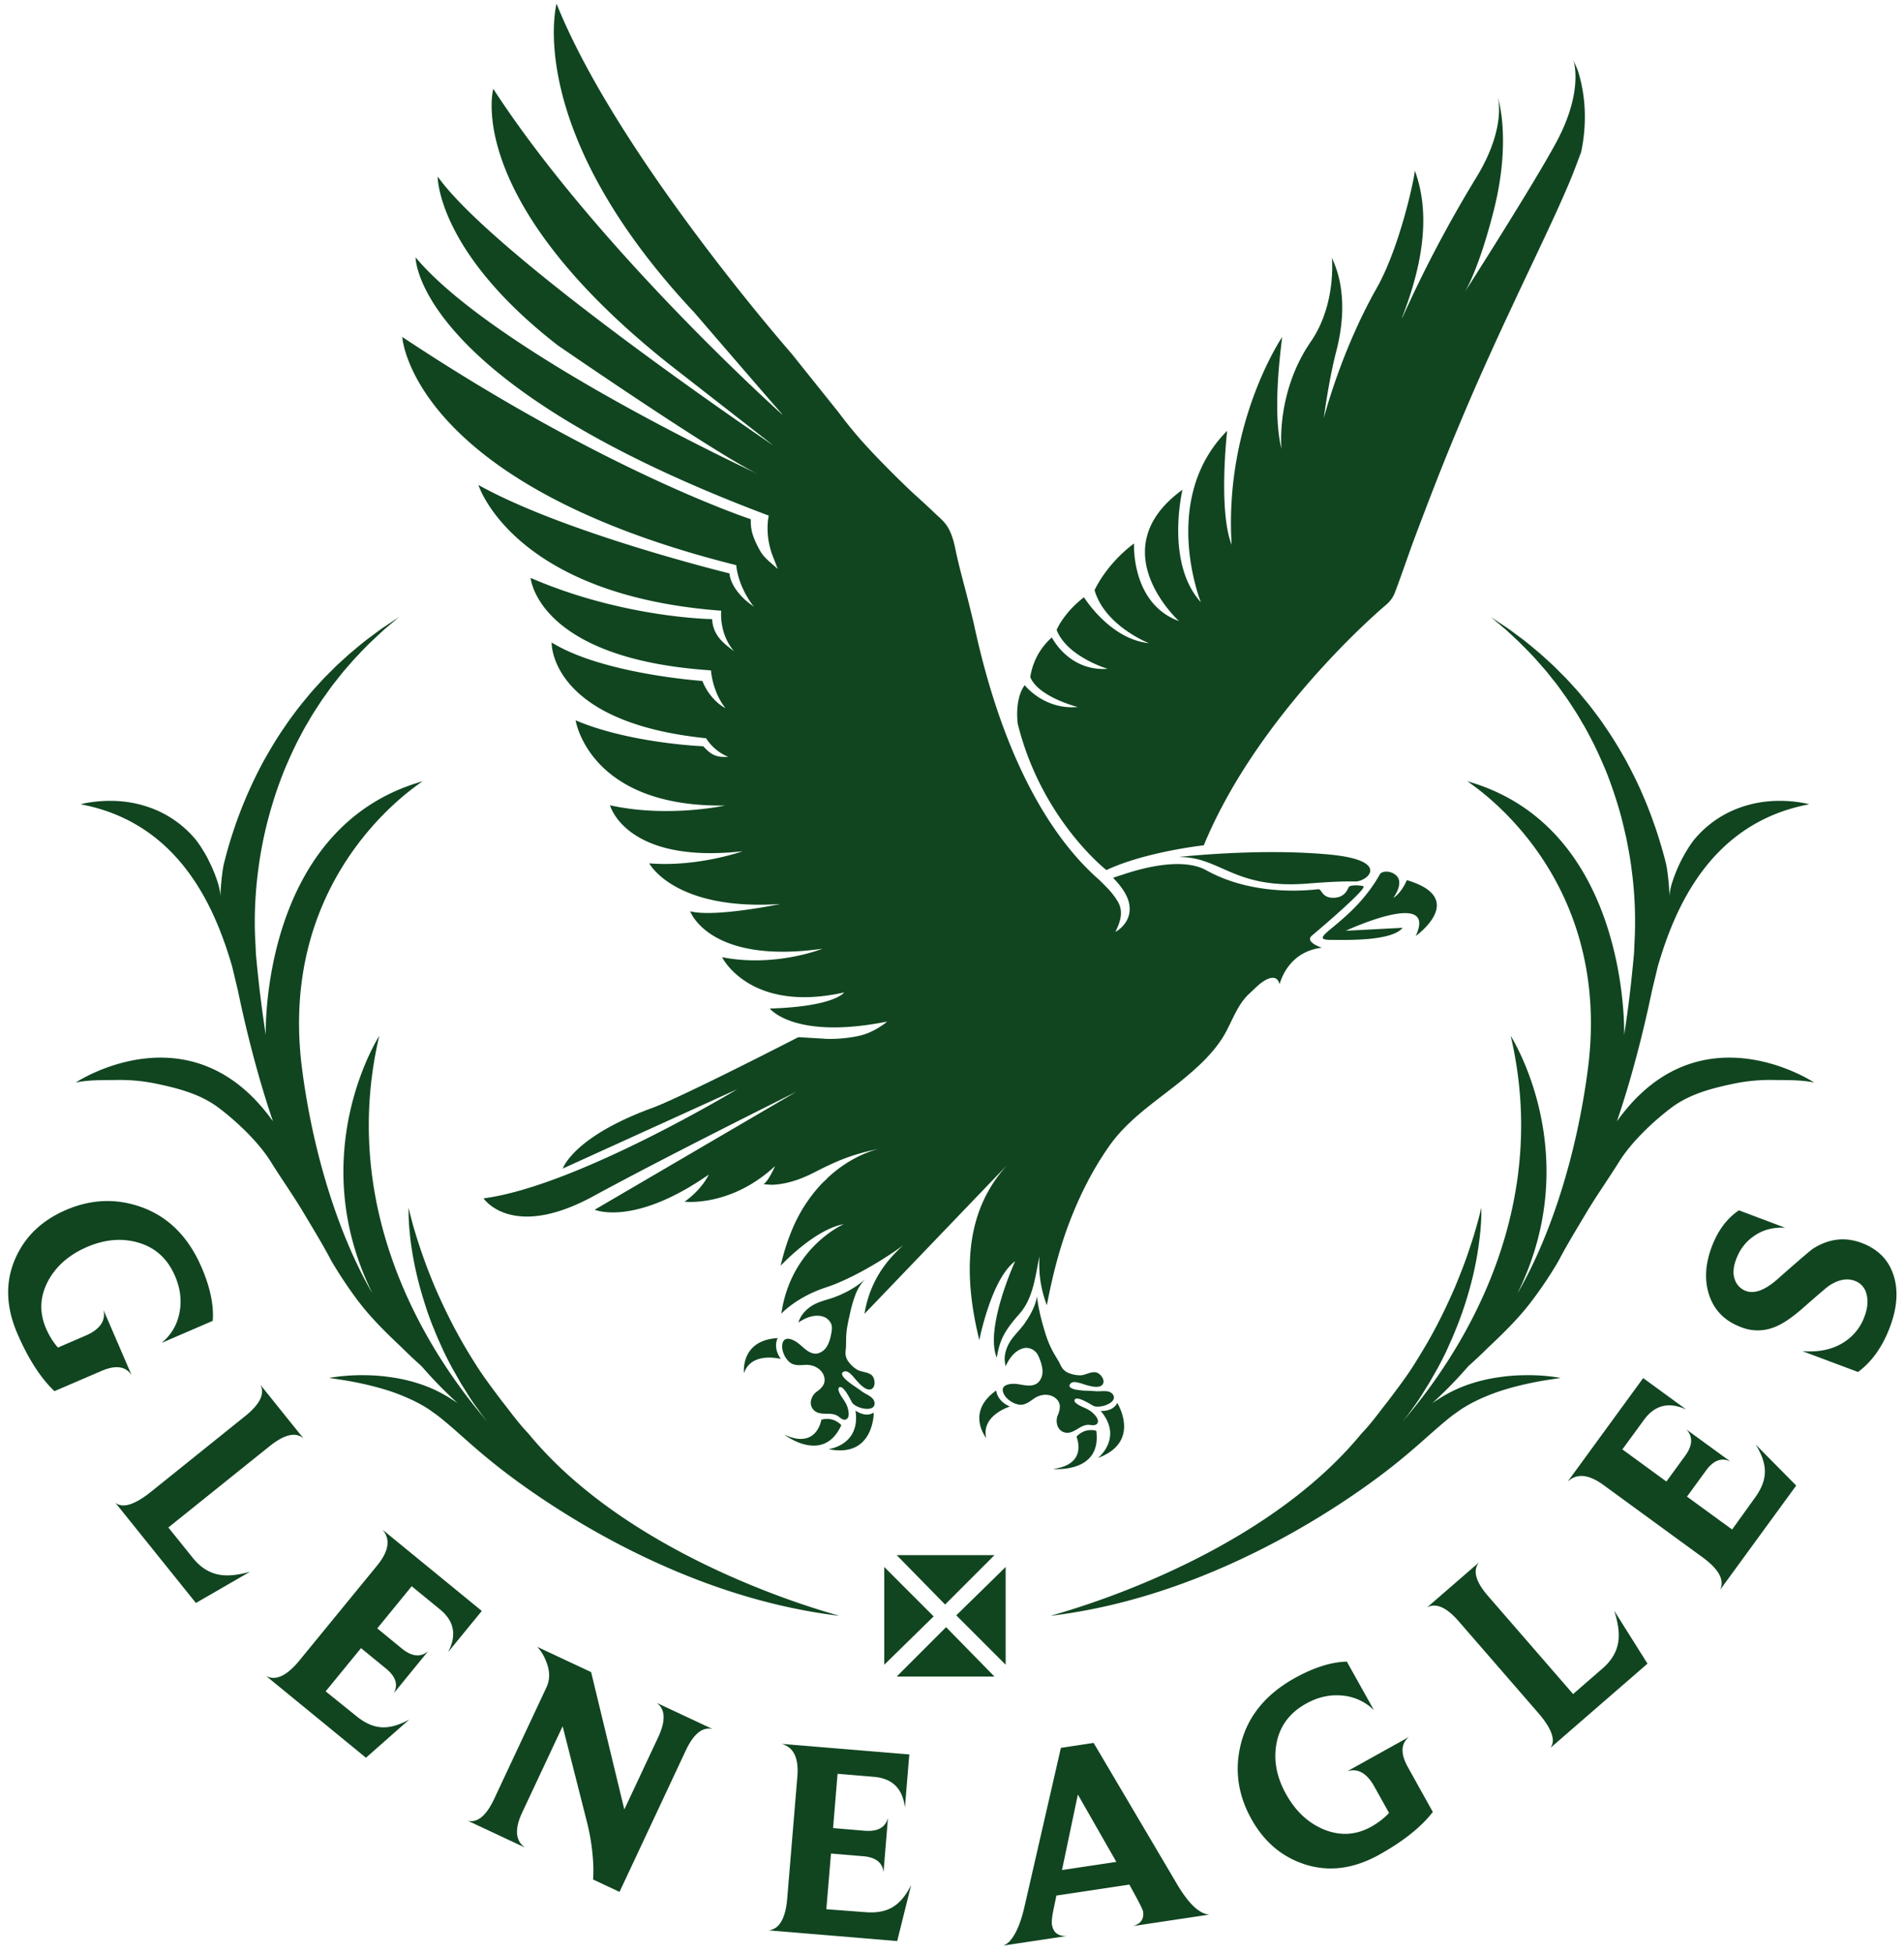 <svg width="78" height="80" xmlns="http://www.w3.org/2000/svg"><g fill="#104520" fill-rule="evenodd"><path d="M57.632 36.051s-.197.506-.557.733c0 0 .48-.624.105-.94-.238-.2-.578-.166-.653-.03-1.14 2.044-3.152 2.688-1.99 2.685.521-.002 2.468.073 2.924-.495l-2.33.121s3.787-1.76 2.865.214c0 0 2.171-1.537-.364-2.288M64.66 2.956c-.057-.18-.143-.338-.21-.51 0 0 .463 1.225-.69 3.374-.93 1.732-3.75 6.14-3.75 6.14s.569-.9 1.19-3.364c.735-2.928.155-4.63.155-4.63s.39 1.248-.89 3.326a51.89 51.89 0 00-3.016 5.72l-.01-.006c.681-1.761 1.266-4.015.518-6.027.034.11-.58 3.102-1.566 4.835-1.468 2.594-2.16 5.317-2.16 5.317s.195-1.524.505-2.718c.658-2.516-.189-3.791-.175-3.873 0 0 .201 1.913-.864 3.458-1.437 2.085-1.2 4.392-1.2 4.392-.233-.943-.242-2.458.03-4.587 0 0-2.38 3.497-2.072 8.513-.555-1.42-.183-4.67-.183-4.67-2.777 2.793-1.077 7.023-1.077 7.023-1.472-1.626-.752-4.61-.752-4.61-3.376 2.45-.143 5.382-.143 5.382-1.975-.72-1.842-3.18-1.842-3.18-1.154.86-1.618 1.914-1.618 1.914.426 1.467 2.226 2.17 2.226 2.17-1.607-.169-2.659-1.881-2.659-1.881-.836.64-1.121 1.337-1.121 1.337.428 1.106 2.092 1.595 2.092 1.595-1.595.113-2.287-1.286-2.287-1.286a2.69 2.69 0 00-.884 1.626c.335.818 1.944 1.224 1.944 1.224-1.387.123-2.172-.895-2.172-.895-.432.587-.285 1.584-.285 1.584.971 3.92 3.631 5.99 3.631 5.99 1.615-.756 3.99-1.014 3.99-1.014 2.235-5.408 7.284-9.695 7.416-9.806.175-.145.303-.29.392-.498.132-.31.637-1.774.79-2.182a186.184 186.184 0 01.923-2.413 99.495 99.495 0 01.95-2.34 97.795 97.795 0 01.973-2.249c.16-.36.323-.719.486-1.079.16-.346.318-.693.481-1.04.154-.33.31-.661.463-.992l.442-.935.41-.867c.123-.263.248-.526.37-.789l.326-.704a57.98 57.98 0 00.506-1.145c.064-.151.126-.302.188-.455.05-.131.103-.263.152-.395.046-.119.09-.238.134-.358.018-.054.048-.11.06-.165.224-1.064.203-2.214-.118-3.257M53.59 36.19c.636-.05 1.3-.096 1.922-.084.514.01 1.475-.852-.99-1.097-2.89-.285-6.246.095-6.25.096 1.738-.025 2.26 1.334 5.319 1.085M21.65 58.722c-.405-.418-.743-.898-1.098-1.343-.398-.532-.798-1.053-1.128-1.595a20.23 20.23 0 01-.91-1.586 24.492 24.492 0 01-.7-1.485 22.315 22.315 0 01-.834-2.325c-.169-.576-.239-.915-.239-.915s-.02.346.038.95c.052.603.183 1.464.47 2.471.148.504.317 1.049.554 1.604.107.282.244.563.372.855.141.285.285.577.453.864l.248.437c.091.143.181.288.271.433.177.296.387.574.594.86.075.098.155.199.23.295-1.132-1.341-6.38-7.528-4.434-15.812 0 0-3.094 4.805-.3 10.505l-.007-.002c-1.28-2.22-2.373-5.475-2.85-9.106-1.085-8.227 5.051-11.86 4.924-11.823-6.576 1.876-6.424 10.165-6.416 10.391a51.152 51.152 0 01-.406-3.346s-.013-.343-.025-.546c-.023-.41-.034-1.008.012-1.73.022-.36.057-.751.113-1.164a16.238 16.238 0 01.572-2.655c.135-.462.303-.921.482-1.378.189-.45.389-.9.614-1.33.114-.214.223-.429.348-.631.119-.206.238-.41.368-.602.125-.195.25-.387.384-.566.13-.182.254-.364.39-.529.134-.166.258-.333.392-.485.132-.152.26-.3.384-.44.256-.272.493-.524.716-.734.223-.205.413-.396.582-.535l.53-.448-.578.385c-.187.12-.396.287-.646.469-.248.183-.515.411-.807.657-.142.127-.289.262-.442.4-.152.139-.298.294-.455.449-.159.153-.307.322-.463.493-.159.168-.308.352-.462.538a11.24 11.24 0 00-.453.578c-.152.196-.293.406-.436.615-.287.42-.551.866-.805 1.318a17.797 17.797 0 00-1.614 4.161c-.087.337-.143 1.011-.158 1.416.014-.222-.093-.574-.098-.588a5.89 5.89 0 00-.37-.903 3.83 3.83 0 00-.245-.442 3.822 3.822 0 00-.29-.424 4.323 4.323 0 00-1.57-1.194 4.71 4.71 0 00-1.602-.39 5.437 5.437 0 00-1.13.047 3.53 3.53 0 00-.418.083c4.092.768 5.529 4.323 6.206 6.635l.236.986c.367 1.77.866 3.694 1.44 5.367a.446.446 0 00-.035-.05l-.045-.059c-3.36-4.57-8.003-1.481-8.003-1.481.515-.111 1.123-.099 1.65-.104a7.356 7.356 0 011.546.13c.975.2 1.912.436 2.683 1.025.765.58 1.63 1.417 2.104 2.178.451.724.93 1.395 1.365 2.125.385.648.778 1.284 1.125 1.95l.082.137c.34.564.708 1.111 1.114 1.635.492.631 1.092 1.215 1.688 1.778.311.309.601.575.814.767.437.505.925 1.01 1.478 1.515a7.18 7.18 0 00-.274-.18 5.53 5.53 0 00-1.273-.609 6.774 6.774 0 00-1.214-.28 7.436 7.436 0 00-1.032-.079 7.886 7.886 0 00-.791.026c-.22.015-.39.04-.505.057-.116.017-.175.028-.177.025 0 0 .015.005.046.01.028.005.074.01.132.02l.493.076c.423.073 1.024.188 1.702.4.34.105.696.247 1.054.414.175.085.355.181.524.284.098.059.177.113.254.17.083.06.171.119.254.183.338.263.677.564 1.029.876.352.312.719.634 1.1.943.385.31 6.53 5.445 14.324 6.372-2.408-.667-9.036-2.941-12.747-7.464"/><path d="M55.773 58.722c.405-.418.743-.898 1.097-1.343.4-.532.799-1.053 1.129-1.595.335-.538.647-1.066.91-1.586.268-.516.496-1.017.7-1.485.193-.47.366-.906.502-1.299.132-.392.25-.738.33-1.027.17-.575.24-.914.24-.914s.022.346-.036.95a13.472 13.472 0 01-.47 2.471 14.285 14.285 0 01-.555 1.604c-.108.282-.244.563-.371.855-.142.285-.285.577-.454.864-.082.146-.166.291-.25.437l-.27.433c-.177.296-.387.574-.592.86l-.23.295c1.13-1.341 6.38-7.528 4.434-15.812 0 0 3.093 4.805.298 10.505l.007-.002c1.282-2.22 2.374-5.475 2.853-9.106 1.084-8.227-5.053-11.86-4.924-11.823 6.574 1.876 6.422 10.165 6.414 10.391.166-1.055.283-2.026.405-3.346 0 0 .014-.343.025-.546a15.885 15.885 0 00-.125-2.894c-.05-.414-.13-.846-.22-1.293-.1-.443-.207-.905-.35-1.362a17.226 17.226 0 00-.482-1.378c-.19-.45-.389-.9-.615-1.33-.114-.214-.222-.429-.349-.631a9.943 9.943 0 00-.367-.602c-.126-.195-.249-.387-.383-.566-.131-.182-.254-.364-.39-.529-.135-.166-.26-.333-.391-.485l-.386-.44a18.447 18.447 0 00-.716-.734c-.223-.205-.412-.396-.583-.535l-.53-.448.579.385c.187.12.395.287.647.469.247.183.514.411.806.657.143.127.289.262.441.4.153.139.298.294.456.449.159.153.308.322.463.493.159.168.309.352.46.538.158.182.306.379.454.578.153.196.294.406.436.615.288.42.553.866.805 1.318.243.458.48.923.677 1.395.21.469.38.945.541 1.408.152.465.29.92.398 1.358.085.337.142 1.011.157 1.416-.014-.222.093-.574.099-.588a6.12 6.12 0 01.613-1.345 4.35 4.35 0 01.29-.424 4.327 4.327 0 011.57-1.194 4.704 4.704 0 011.602-.39 5.44 5.44 0 011.132.047c.268.04.416.083.416.083-4.092.768-5.528 4.323-6.204 6.635l-.237.986c-.368 1.77-.866 3.694-1.441 5.367.013-.018.023-.034.036-.05l.044-.059c3.362-4.57 8.002-1.481 8.002-1.481-.513-.111-1.122-.099-1.65-.104a7.352 7.352 0 00-1.544.13c-.975.2-1.913.436-2.683 1.025-.765.58-1.63 1.417-2.104 2.178-.452.724-.93 1.395-1.366 2.125-.384.648-.778 1.284-1.125 1.95-.018.033-.056.093-.08.137a16.61 16.61 0 01-1.116 1.635c-.491.631-1.09 1.215-1.687 1.778-.311.309-.6.575-.815.767-.437.505-.925 1.01-1.476 1.515.09-.062.18-.122.273-.18.407-.264.85-.47 1.273-.609a6.752 6.752 0 011.214-.28 7.41 7.41 0 011.032-.079 7.72 7.72 0 011.295.083c.117.017.176.028.178.025 0 0-.015.005-.045.01s-.075.01-.133.02l-.495.076c-.421.073-1.022.188-1.701.4a8.39 8.39 0 00-1.053.414 6.312 6.312 0 00-.523.284 3.747 3.747 0 00-.256.17c-.082.06-.17.119-.254.183-.337.263-.676.564-1.029.876a33.6 33.6 0 01-1.099.943c-.385.31-6.53 5.445-14.323 6.372 2.407-.667 9.033-2.941 12.745-7.464M5.39 56.326c-.241-.364-.65-.422-1.227-.173l-1.932.83c-.567-.538-1.074-1.325-1.52-2.359-.482-1.12-.502-2.162-.059-3.128.4-.874 1.082-1.517 2.048-1.933 1.026-.442 2.048-.485 3.06-.13 1.122.392 1.954 1.219 2.497 2.478.355.823.507 1.554.458 2.193l-2.092.902c.405-.34.65-.767.737-1.282.086-.48.022-.964-.19-1.457-.3-.698-.789-1.15-1.468-1.357-.678-.208-1.391-.153-2.137.168-.732.317-1.263.778-1.593 1.388-.341.64-.37 1.29-.085 1.952.131.302.293.56.486.78l1.13-.488c.586-.252.831-.601.74-1.045l1.147 2.66m4.852 8.055l-2.216 1.28-3.3-4.106c.301.24.792.088 1.474-.46l3.845-3.09c.604-.486.812-.911.624-1.28l1.763 2.195c-.318-.276-.782-.166-1.393.323l-4.142 3.326 1.002 1.246c.298.37.642.596 1.031.677.346.076.783.039 1.312-.111m6.524 6.053l-1.773 1.566-4.092-3.35c.392.211.85-.003 1.373-.643l3.176-3.88c.48-.588.555-1.075.221-1.468l4.067 3.328-1.384 1.691c.367-.691.257-1.276-.331-1.756l-1.157-.947-1.41 1.726 1.003.823c.41.335.77.373 1.08.112l-1.412 1.727c.195-.347.09-.684-.313-1.015l-1.024-.838-1.449 1.77 1.245 1.004c.356.292.703.448 1.043.468.34.02.718-.086 1.137-.318m12.426.39c-.41-.1-.777.195-1.1.883l-2.712 5.787-1.084-.507a5.52 5.52 0 00.007-.643 8.812 8.812 0 00-.26-1.721l-.994-3.913-1.657 3.534c-.318.678-.28 1.156.115 1.435l-2.342-1.098c.396.092.755-.204 1.078-.892l2.142-4.57c.156-.333.147-.7-.028-1.104a1.79 1.79 0 00-.349-.558l2.208 1.035 1.36 5.627 1.381-2.945c.323-.686.304-1.161-.056-1.423l2.29 1.073m8.135 6.39l-.571 2.294-5.272-.438c.445-.048.698-.484.767-1.31l.415-4.995c.062-.756-.154-1.202-.651-1.334l5.237.434-.18 2.177c-.09-.777-.514-1.196-1.269-1.26l-1.49-.125-.184 2.224 1.294.109c.529.043.845-.13.955-.521l-.183 2.224c-.038-.397-.316-.616-.835-.659l-1.316-.11-.191 2.281 1.594.12c.457.038.832-.03 1.123-.206.292-.175.545-.477.757-.905m12.217 1.211l-3.125.469c.32-.095.455-.292.41-.595-.009-.062-.105-.261-.286-.597l-.275-.506-2.99.45-.115.551c-.062.305-.085.513-.069.628.05.333.253.493.608.478l-2.593.39a.77.77 0 00.301-.232c.237-.291.426-.758.569-1.398l1.483-6.468 1.341-.203 3.414 5.78c.478.811.922 1.228 1.327 1.253m-3.811-2.16l-1.576-2.758-.65 3.093 2.226-.334m20.397-10.287l1.363 2.167-3.977 3.451c.229-.309.057-.794-.517-1.454l-3.234-3.725c-.506-.584-.941-.775-1.305-.572l2.128-1.847c-.262.328-.138.789.376 1.38l3.482 4.012 1.206-1.049c.36-.312.572-.664.638-1.056.063-.348.01-.784-.16-1.307m-8.407 5.168c-.337.275-.353.687-.047 1.236l1.023 1.839c-.48.618-1.213 1.202-2.197 1.75-1.065.592-2.101.718-3.108.374-.908-.31-1.62-.923-2.13-1.84-.545-.979-.69-1.991-.438-3.034.278-1.154 1.017-2.066 2.214-2.734.786-.436 1.498-.661 2.137-.675l1.11 1.988a2.105 2.105 0 00-1.352-.603c-.485-.037-.962.075-1.43.336-.664.37-1.065.902-1.204 1.598-.139.694-.01 1.398.385 2.108.388.696.902 1.178 1.542 1.445.67.275 1.321.239 1.951-.112.287-.162.529-.349.726-.563l-.6-1.075c-.308-.556-.68-.766-1.112-.63l2.53-1.408m14.199-11.979l1.663 1.683-3.117 4.271c.188-.402-.052-.846-.722-1.334l-4.05-2.955c-.611-.448-1.105-.494-1.476-.14l3.096-4.244 1.765 1.288c-.71-.328-1.288-.186-1.735.426l-.882 1.207 1.803 1.316.766-1.05c.311-.426.329-.79.052-1.084l1.801 1.312c-.356-.173-.688-.05-.995.371l-.78 1.069 1.849 1.347.932-1.297c.272-.372.409-.728.41-1.069.001-.34-.125-.712-.38-1.117m4.34-8.257c.683.257 1.122.709 1.32 1.356.19.612.137 1.307-.157 2.09-.301.804-.736 1.418-1.306 1.843l-2.28-.855c.667.053 1.233-.066 1.693-.36a2.08 2.08 0 00.854-1.068c.123-.33.152-.63.08-.901a.746.746 0 00-.48-.55c-.323-.123-.68-.051-1.073.212-.076.052-.44.362-1.085.93-.428.373-.8.622-1.118.747a1.83 1.83 0 01-1.378.01c-.653-.243-1.085-.669-1.3-1.28-.212-.606-.183-1.277.092-2.01.25-.667.622-1.167 1.114-1.498l1.894.713c-.506-.027-.94.094-1.301.358-.32.223-.554.533-.704.927-.124.33-.143.61-.056.838a.75.75 0 00.451.466c.352.13.785-.03 1.298-.484.871-.77 1.36-1.188 1.465-1.255.644-.404 1.302-.481 1.977-.229m-32.479 7.775c.312-.043.527-.359.863-.32.094.014.222.032.295-.045.06-.063.042-.167.001-.236a.937.937 0 00-.288-.298c-.182-.125-.413-.174-.583-.322-.031-.028-.067-.078-.049-.122.078-.2.694.205.768.242.264.134 1.045-.14.797-.472-.149-.198-.471-.107-.685-.126-.224-.019-.45-.014-.676-.043-.114-.014-.276-.033-.373-.109-.096-.073.004-.19.086-.213.09-.023.192.003.28.024.063.014.121.037.183.056.18.057.639.206.774-.001.117-.177-.11-.47-.297-.49-.207-.026-.397.109-.602.124a1.225 1.225 0 01-.43-.07.644.644 0 01-.286-.172c-.085-.096-.13-.22-.192-.33-.066-.116-.138-.228-.204-.344a4.178 4.178 0 01-.35-.838c-.272-.864-.336-1.463-.33-1.485-.027.123-.073.502-.527 1.138-.135.187-.297.35-.441.53-.204.248-.36.578-.358.903.001.052.005.1.012.151.004.034.024.125.028.153 0 0 .25-.677.803-.759a.55.55 0 01.541.34c.103.222.203.523.152.77a.613.613 0 01-.17.313c-.253.208-.584.09-.871.056-.246-.028-.696.012-.543.38.115.274.517.523.81.459.163-.038.298-.144.435-.239.21-.15.497-.21.743-.106.183.078.33.245.32.453a.917.917 0 01-.072.304.602.602 0 00-.009.498.424.424 0 00.445.246m-2.97-1.729c-1.266.89-.41 1.949-.41 1.949-.221-.93.971-1.292.971-1.292-.543-.228-.561-.657-.561-.657m3.287 1.893s.5 1.137-.962 1.32c0 0 2.006.204 1.774-1.561 0 0-.444-.158-.812.24"/><path d="M45.09 57.792c.935 1.099-.105 1.925-.105 1.925 1.789-.663.784-2.251.784-2.251-.179.373-.679.326-.679.326m-9.778-.796c-.18-.136-.375-.25-.552-.393-.088-.073-.217-.176-.258-.29-.043-.115.104-.162.186-.136.091.028.162.104.226.167.044.046.083.096.125.145.124.143.433.512.658.41.192-.09.154-.459.007-.576-.164-.13-.398-.118-.579-.213a1.193 1.193 0 01-.327-.285.63.63 0 01-.152-.3c-.022-.123.006-.254.012-.38.004-.132.002-.267.007-.398.014-.306.079-.602.147-.897a5.28 5.28 0 01.244-.85 1.85 1.85 0 01.401-.617s-.46.466-1.337.775c-.215.072-.441.128-.652.219a1.485 1.485 0 00-.542.397c-.1.12-.175.253-.221.403 0 0 .57-.442 1.081-.222a.57.57 0 01.247.235c.059.108.053.237.034.355-.037.237-.109.546-.282.724a.614.614 0 01-.306.173c-.323.042-.54-.235-.768-.414-.193-.152-.598-.357-.662.037-.045.293.163.716.444.815.16.056.332.035.496.027.26-.014.533.087.689.304.113.163.148.381.03.554a.864.864 0 01-.22.218.606.606 0 00-.27.422.427.427 0 00.247.443c.288.128.638-.027.901.185.073.058.172.142.274.115.085-.02.126-.12.127-.2a.968.968 0 00-.086-.404c-.089-.202-.262-.367-.325-.581-.013-.041-.018-.102.02-.132.173-.127.483.54.526.611.153.255.962.434.926.021-.021-.245-.343-.339-.516-.467m-3.453-2.186c-1.548.086-1.38 1.437-1.38 1.437.303-.906 1.507-.583 1.507-.583-.341-.482-.127-.854-.127-.854m2.606 3.567s-.296-.368-.818-.224c0 0-.176 1.23-1.514.613 0 0 1.596 1.232 2.332-.389"/><path d="M35.047 57.779c.214 1.429-1.107 1.578-1.107 1.578 1.87.384 1.855-1.496 1.855-1.496-.347.222-.748-.082-.748-.082m20.805-21.478c-.106-.037-.544-.071-.602.041-.057.113-.17.432-.636.432-.467 0-.463-.35-.594-.35-.13 0-2.54.37-4.609-.779-.997-.551-2.716-.062-3.44.189a5.73 5.73 0 00-.254.08c-.04.013-.079.03-.117.046.29.292.614.704.668 1.121.103.748-.575 1.092-.575 1.092.203-.414.347-.836.09-1.26-.246-.407-.56-.674-.757-.878-1.69-1.472-3.855-4.507-5.136-10.51-.09-.361-.176-.724-.268-1.084-.167-.646-.35-1.3-.484-1.954-.061-.29-.137-.58-.28-.841-.155-.288-.395-.46-.623-.683-.388-.376-.8-.725-1.185-1.104a40.308 40.308 0 01-1.405-1.424 17.814 17.814 0 01-1.296-1.55l-1.93-2.41S25.269 6.324 22.8.151c0 0-1.39 5.155 5.648 12.656 0 0 2.98 3.462 3.603 4.168a.019.019 0 01-.008.005c-.68-.614-7.755-7.057-11.835-13.341 0 0-1.267 4.537 7.19 11.267L31.7 18.26S20.298 10.565 17.93 7.23c0 0-.04 3.067 4.92 6.915 0 0 6.36 4.383 8.19 5.268 0 0-10.742-4.96-14.015-8.87 0 0-.04 5.124 14.469 10.577 0 0-.199.802.2 1.751.06.142.105.282.168.432-.057-.05-.117-.1-.174-.151-.193-.167-.413-.352-.537-.57-.138-.24-.29-.552-.352-.824a1.92 1.92 0 01-.04-.49s-5.976-1.953-14.28-7.466c0 0 .349 6.013 13.683 9.348 0 0 .035.76.652 1.613l.082.089c-.492-.312-.965-.849-1.012-1.365 0 0-6.745-1.646-10.285-3.622 0 0 1.406 4.512 9.947 5.15 0 0-.102.935.527 1.66-.445-.328-.866-.662-.899-1.315 0 0-3.628-.04-7.436-1.688 0 0 .268 3.314 7.388 3.787 0 0 .047.857.593 1.547-.373-.192-.75-.616-.946-1.114 0 0-4.074-.277-6.174-1.575 0 0-.114 3.264 6.328 3.922 0 0 .281.507.905.76-.49.033-.696-.076-1.021-.431 0 0-3.008-.117-5.23-1.063 0 0 .545 3.572 6.122 3.49 0 0-2.346.515-4.713-.01 0 0 .638 2.419 5.433 1.883 0 0-1.852.658-3.827.495 0 0 1.029 1.953 5.371 1.666 0 0-2.705.563-3.693.296 0 0 .77 2.194 5.421 1.535 0 0-1.936.778-4.115.347 0 0 1.132 2.309 5 1.444 0 0-.37.577-3.045.66 0 0 1.007 1.295 4.814.532-.024.006-.065.054-.085.07a4.363 4.363 0 01-.222.151c-.268.17-.554.3-.864.369a5.83 5.83 0 01-1.263.122l-.106-.005c-.025-.003-.037-.005-.035-.003l-1.067-.064s-4.789 2.462-5.987 2.9c-3.247 1.185-3.664 2.482-3.664 2.482l7.148-3.25s-6.588 3.977-10.395 4.471c0 0 1.148 1.73 4.482-.08 3.196-1.737 7.857-4.043 8.345-4.294l-8.274 4.84s1.606.7 4.673-1.44c0 0-.247.576-.988 1.111 0 0 1.893.227 3.704-1.46 0 0-.274.632-.474.74 0 0 .272.036.439.023.577-.04 1.118-.237 1.623-.493.522-.268 1.041-.52 1.601-.7a8.957 8.957 0 011.08-.276c-.013.003-.025.007-.038.008-.196.045-1.16.308-2.115 1.217l.015-.004a4.587 4.587 0 00-.258.248 6.237 6.237 0 00-1.19 1.88 9.04 9.04 0 00-.453 1.44s1.372-1.485 2.59-1.705c0 0-2.168.93-2.562 3.668 0 0 .619-.684 1.842-1.08.767-.246 2.024-.9 3.147-1.717-.674.61-1.358 1.446-1.584 2.804l5.846-6.096c-1.141 1.27-2.097 3.288-1.141 7.172 0 0 .49-2.512 1.467-3.23 0 0-1.25 2.732-.754 3.942.008.018.036-.266.139-.57.161-.476.464-.845.794-1.22.527-.597.631-1.408.779-2.163.01-.06.029-.121.042-.18a4.611 4.611 0 00.3 1.991c.21-1.104.482-2.205.873-3.26.43-1.154.981-2.266 1.692-3.273.821-1.164 2.056-1.91 3.129-2.813.542-.453 1.06-.94 1.456-1.534.402-.602.593-1.368 1.132-1.87.127-.117.25-.241.38-.355.186-.166.736-.57.87-.044.063-.19.392-1.332 1.734-1.494 0 0-.726-.23-.4-.502.323-.269 2.294-1.949 2.1-2.017M39.175 66.166l2.023-1.981v4.004l-2.023-2.023m-.927.043l-2.023 1.98v-4.004l2.023 2.024m.469-.486L36.735 63.7h4.004l-2.022 2.023m.041.927l1.981 2.023h-4.004l2.023-2.023"/></g></svg>